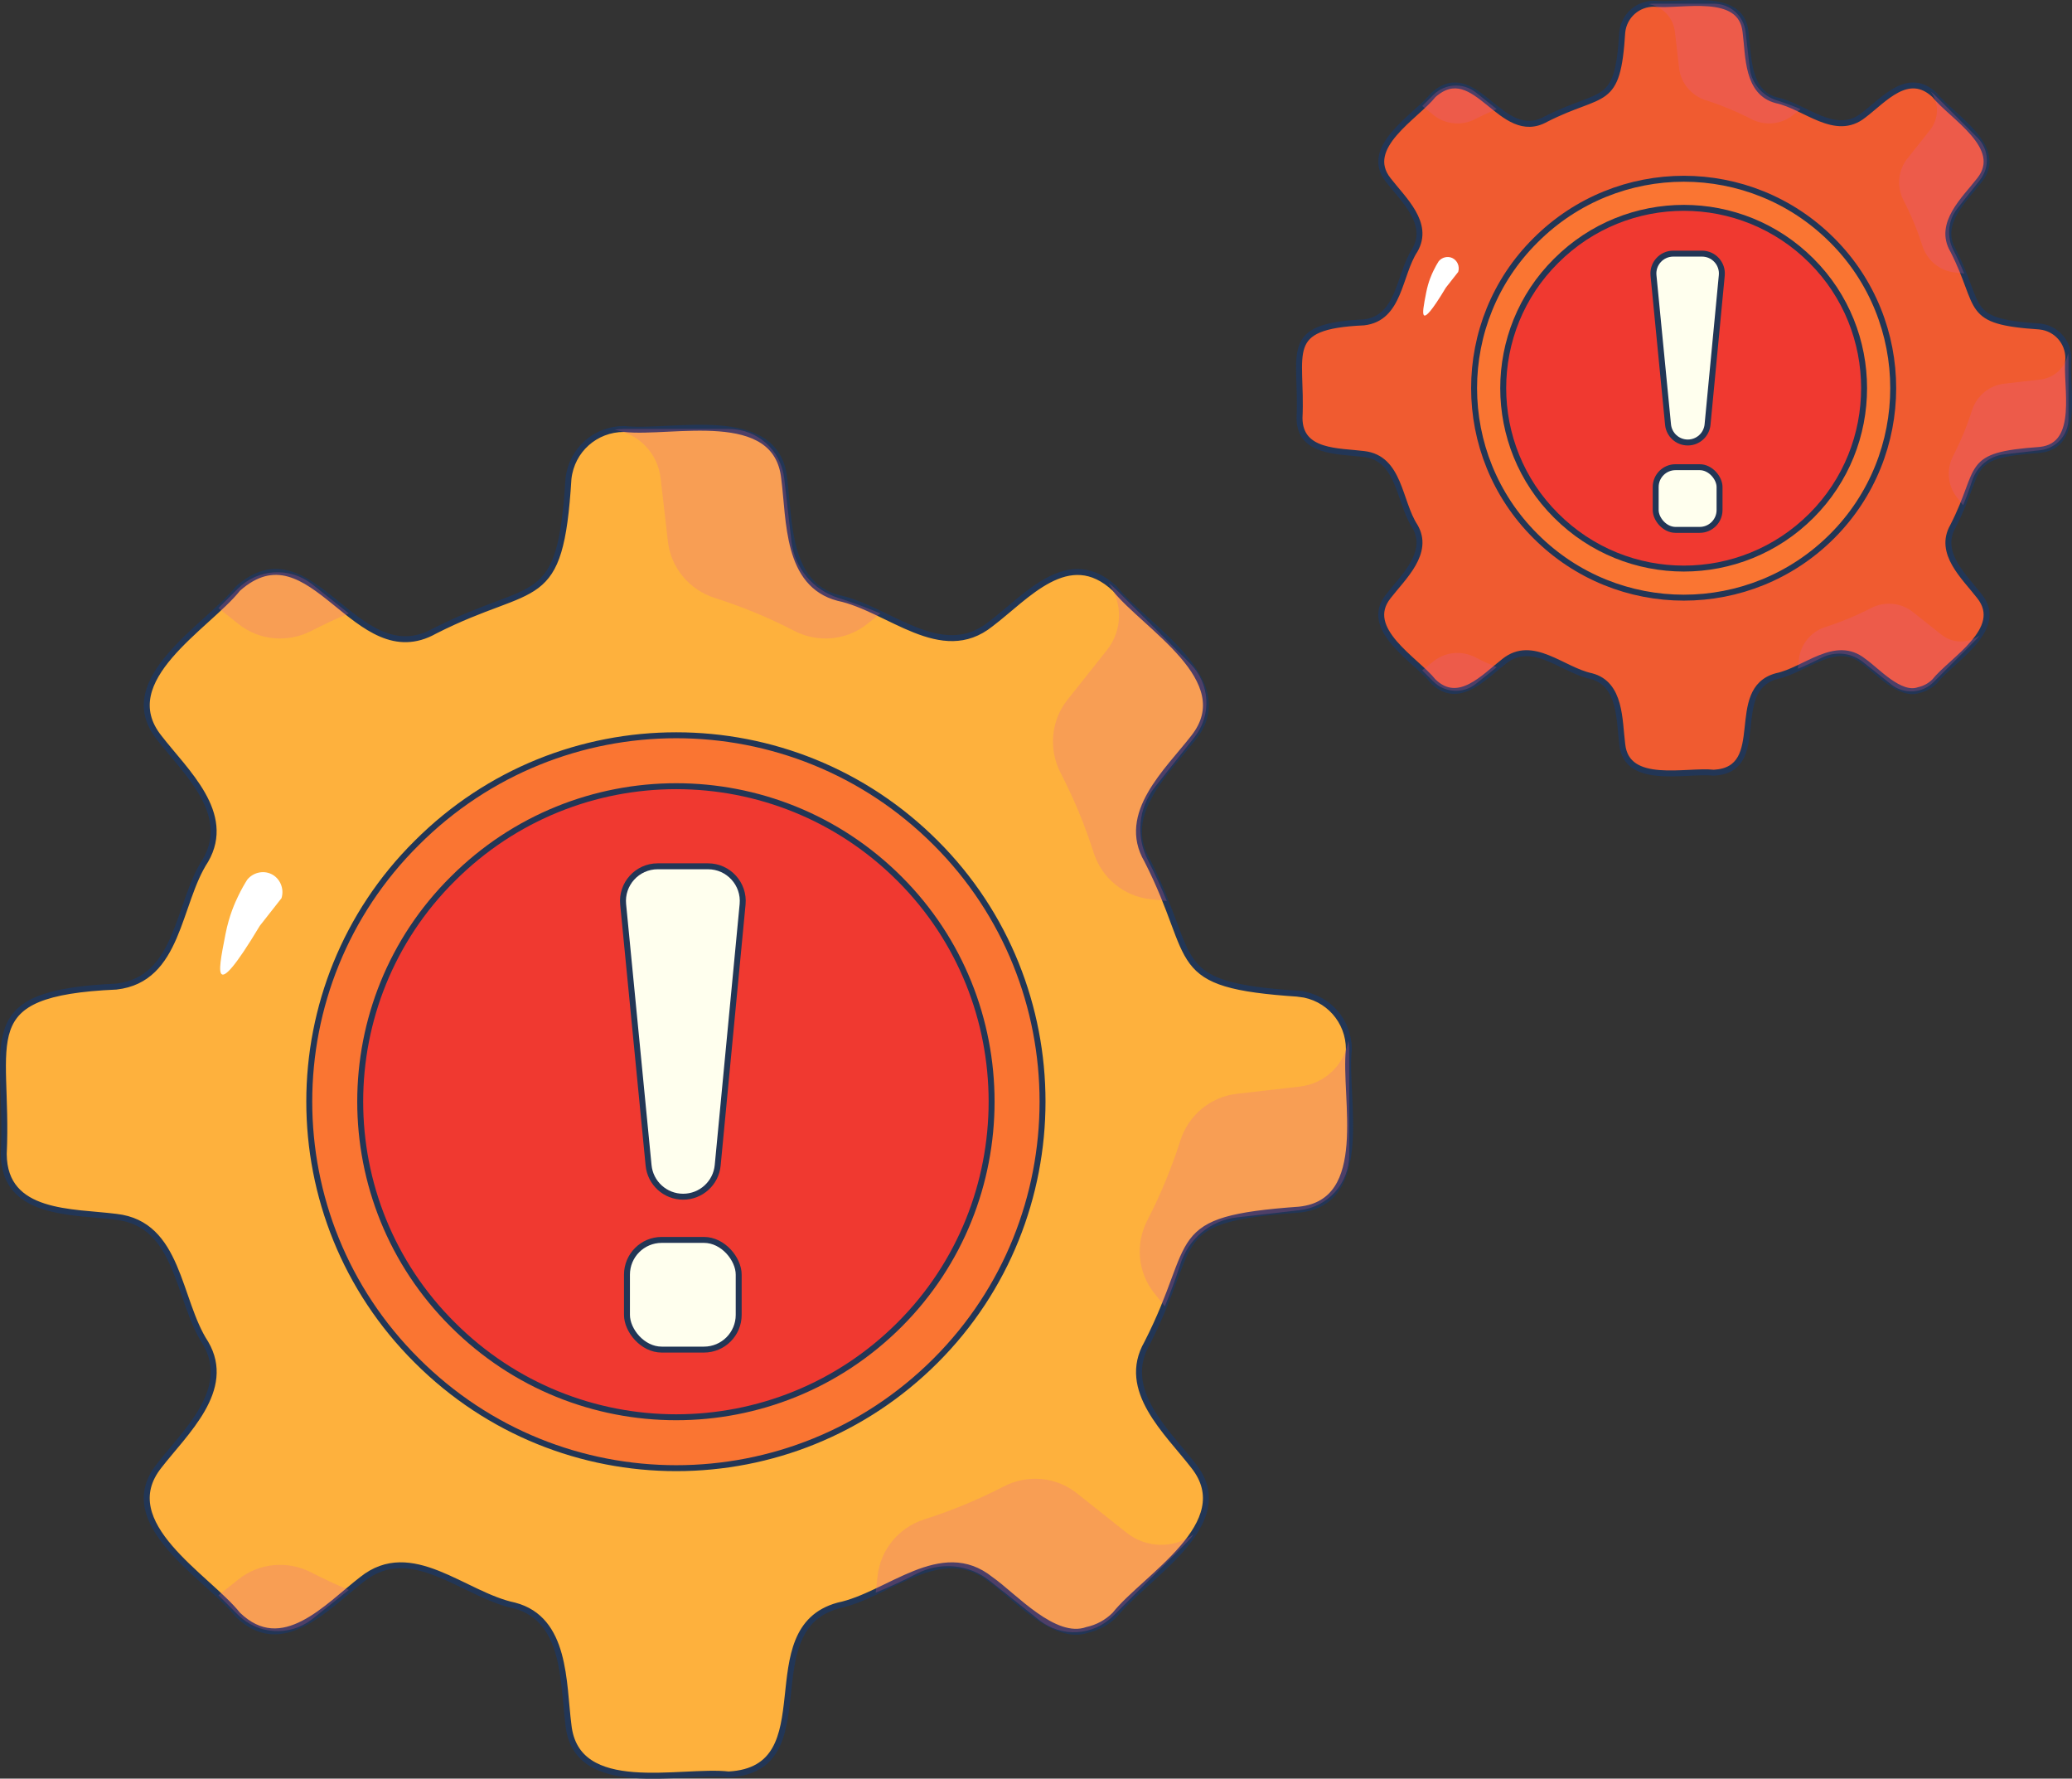 <?xml version="1.0" encoding="UTF-8"?>
<svg xmlns="http://www.w3.org/2000/svg" xmlns:xlink="http://www.w3.org/1999/xlink" viewBox="0 0 1046.72 898.31">
  <rect x="0" y="0" width="1046.72" height="898.31" fill="#333333" stroke="none"/>
  <defs>
    <clipPath id="clippath">
      <path d="M2438.07,869.4c9.21,0,18.43.02,27.64.05,14.17.04,28.34.09,42.51.13,4.78.02,9.57.04,14.35.04h3.15c8.43.02,16.85.04,25.29.04h29.51c-18.25,0-36.53-.05-54.78-.11-29.22-.09-58.45-.18-87.67-.14Z" style="fill: none;"/>
    </clipPath>
    <clipPath id="clippath-1">
      <rect x="701.8" y="-438.11" width="2007.54" height="2007.54" style="fill: none;"/>
    </clipPath>
  </defs>
  <g style="isolation: isolate;">
    <g id="Layer_1" data-name="Layer 1">
      <g style="mix-blend-mode: soft-light; opacity: .4;">
        <g style="clip-path: url(#clippath);">
          <g style="clip-path: url(#clippath-1);">
            <g>
              <rect x="862.95" y="681.32" width="23.34" height="1430.57" transform="translate(-731.38 1027.51) rotate(-45)"/>
              <rect x="894.38" y="649.9" width="23.34" height="1430.57" transform="translate(-699.95 1040.53) rotate(-45)"/>
              <rect x="925.8" y="618.48" width="23.34" height="1430.57" transform="translate(-668.53 1053.54) rotate(-45)"/>
              <rect x="957.22" y="587.05" width="23.34" height="1430.57" transform="translate(-637.11 1066.56) rotate(-45)"/>
              <rect x="988.64" y="555.63" width="23.34" height="1430.57" transform="translate(-605.69 1079.57) rotate(-45)"/>
              <rect x="1020.07" y="524.21" width="23.34" height="1430.57" transform="translate(-574.26 1092.59) rotate(-45)"/>
              <rect x="1051.49" y="492.79" width="23.34" height="1430.57" transform="translate(-542.84 1105.6) rotate(-45)"/>
              <rect x="1082.91" y="461.36" width="23.34" height="1430.57" transform="translate(-511.42 1118.62) rotate(-45)"/>
              <rect x="1114.33" y="429.94" width="23.34" height="1430.57" transform="translate(-480 1131.63) rotate(-45)"/>
              <rect x="1145.75" y="398.52" width="23.34" height="1430.57" transform="translate(-448.58 1144.65) rotate(-45)"/>
              <rect x="1177.18" y="367.1" width="23.34" height="1430.57" transform="translate(-417.15 1157.67) rotate(-45)"/>
            </g>
            <g>
              <rect x="1206.86" y="337.42" width="23.34" height="1430.57" transform="translate(-387.47 1169.96) rotate(-45)"/>
              <rect x="1238.28" y="305.99" width="23.34" height="1430.57" transform="translate(-356.05 1182.97) rotate(-45)"/>
              <rect x="1269.7" y="274.57" width="23.34" height="1430.57" transform="translate(-324.63 1195.99) rotate(-45)"/>
              <rect x="1301.12" y="243.15" width="23.34" height="1430.57" transform="translate(-293.21 1209.01) rotate(-45)"/>
              <rect x="1332.55" y="211.73" width="23.34" height="1430.57" transform="translate(-261.78 1222.02) rotate(-45)"/>
              <rect x="1363.97" y="180.31" width="23.34" height="1430.57" transform="translate(-230.36 1235.04) rotate(-45)"/>
              <rect x="1395.39" y="148.88" width="23.34" height="1430.57" transform="translate(-198.94 1248.05) rotate(-45)"/>
              <rect x="1426.81" y="117.46" width="23.34" height="1430.57" transform="translate(-167.52 1261.07) rotate(-45)"/>
              <rect x="1458.24" y="86.04" width="23.34" height="1430.57" transform="translate(-136.09 1274.08) rotate(-45)"/>
              <rect x="1489.66" y="54.62" width="23.34" height="1430.57" transform="translate(-104.67 1287.1) rotate(-45)"/>
              <rect x="1521.08" y="23.19" width="23.34" height="1430.57" transform="translate(-73.25 1300.11) rotate(-45)"/>
            </g>
            <g>
              <rect x="203.09" y="-666.35" width="23.34" height="1430.57" transform="translate(28.3 166.19) rotate(-45)"/>
              <rect x="234.51" y="-697.77" width="23.34" height="1430.57" transform="translate(59.72 179.2) rotate(-45)"/>
              <rect x="265.93" y="-729.2" width="23.34" height="1430.57" transform="translate(91.15 192.22) rotate(-45)"/>
              <rect x="297.35" y="-760.62" width="23.34" height="1430.57" transform="translate(122.57 205.24) rotate(-45)"/>
              <rect x="328.78" y="-792.04" width="23.34" height="1430.57" transform="translate(153.99 218.25) rotate(-45)"/>
              <rect x="360.2" y="-823.46" width="23.34" height="1430.57" transform="translate(185.41 231.27) rotate(-45)"/>
              <rect x="391.62" y="-854.89" width="23.34" height="1430.57" transform="translate(216.84 244.28) rotate(-45)"/>
              <rect x="423.04" y="-886.31" width="23.34" height="1430.57" transform="translate(248.26 257.3) rotate(-45)"/>
              <rect x="454.47" y="-917.73" width="23.34" height="1430.57" transform="translate(279.68 270.31) rotate(-45)"/>
              <rect x="485.89" y="-949.15" width="23.34" height="1430.57" transform="translate(311.1 283.33) rotate(-45)"/>
              <rect x="517.31" y="-980.57" width="23.34" height="1430.57" transform="translate(342.52 296.34) rotate(-45)"/>
              <rect x="548.73" y="-1012" width="23.34" height="1430.57" transform="translate(373.95 309.36) rotate(-45)"/>
              <rect x="580.15" y="-1043.42" width="23.34" height="1430.57" transform="translate(405.37 322.38) rotate(-45)"/>
              <rect x="611.58" y="-1074.84" width="23.34" height="1430.57" transform="translate(436.79 335.39) rotate(-45)"/>
              <rect x="643" y="-1106.26" width="23.34" height="1430.57" transform="translate(468.21 348.41) rotate(-45)"/>
              <rect x="674.42" y="-1137.69" width="23.34" height="1430.57" transform="translate(499.64 361.42) rotate(-45)"/>
              <rect x="705.84" y="-1169.11" width="23.34" height="1430.57" transform="translate(531.06 374.44) rotate(-45)"/>
              <rect x="737.27" y="-1200.53" width="23.34" height="1430.57" transform="translate(562.48 387.45) rotate(-45)"/>
            </g>
          </g>
        </g>
      </g>
      <g>
        <g>
          <circle cx="322.39" cy="550.01" r="136.01" style="fill: #f03930; stroke: #223656; stroke-miterlimit: 10; stroke-width: 3px;"/>
          <path d="M656.37,501.93c-68.13-4.45-50.57-15.95-76.91-67.5-13.72-23.44,10.47-45.07,23.51-61.92,23.17-29.16-24.58-56.07-39.78-75.2-23.29-21.81-44.48,4.07-62.71,17.84-25.03,20.04-51.59-7.87-77.02-13.16-26.23-6.88-24.56-39.13-27.29-60.27-3.83-36.91-56.88-22.33-80.92-25.06-14.45,0-26.43,10.62-28.07,25.07-4.14,67.57-16.35,50.93-67.49,76.91-40.04,22.54-62.09-54.6-99.53-21.33-15.12,19.09-62.97,46.04-39.78,75.2,13.3,17.22,37.09,38.25,23.5,61.93-14.28,21.69-13.28,60.27-45.15,63.85-73.45,3.29-54.12,26.28-56.83,84.57.19,31.08,34.85,28.88,56.83,31.72,31.86,3.59,30.91,42.12,45.15,63.84,13.72,23.44-10.48,45.08-23.51,61.94-23.18,29.15,24.6,56.07,39.78,75.2,22.51,21.76,44.91-4.1,62.7-17.85,25.05-20.04,51.58,7.88,77.03,13.17,26.23,6.87,24.55,39.13,27.28,60.26,3.85,36.92,56.88,22.34,80.93,25.07,49.73-2.68,11.24-73.24,55.35-85.32,25.44-5.23,52-33.23,77.02-13.17,11.71,8.13,32.12,31.43,48.75,25.48,5.15-1.12,10.01-3.69,13.96-7.63,15.15-19.12,62.96-46.04,39.78-75.2-13.29-17.21-37.09-38.26-23.5-61.94,26.9-52.6,8.35-62.59,76.91-67.49,36.91-3.85,22.33-56.88,25.06-80.93,0-14.44-10.62-26.43-25.06-28.06ZM414.96,629.71c-33.61,33.62-84.42,39.4-123.96,17.34-.75-.41-1.5-.83-2.22-1.28-3.68-2.17-7.25-4.59-10.69-7.25,0,0-.02,0-.03-.03-1.25-.97-2.48-1.97-3.69-2.99-.31-.26-.62-.52-.92-.81-1.83-1.58-3.6-3.24-5.34-4.98-.64-.63-1.27-1.27-1.87-1.91-33.8-35.32-37.61-88.97-11.45-128.44.48-.72.96-1.43,1.46-2.14.99-1.42,2.03-2.82,3.1-4.19,2.67-3.44,5.59-6.74,8.77-9.89,7.61-7.61,16.1-13.8,25.15-18.55,0,0,.02,0,.03,0,4.51-2.38,9.16-4.4,13.9-6.06,0,0,.03,0,.04,0,6.34-2.22,12.85-3.81,19.44-4.76,9.86-1.42,19.89-1.42,29.77,0,21.4,3.1,42.03,12.89,58.53,29.39,40.33,40.32,40.33,106.26,0,146.58Z" style="fill: #feb13d; stroke: #223656; stroke-miterlimit: 10; stroke-width: 3px;"/>
          <path d="M460.78,437.53c-65.89-65.89-172.47-65.89-238.36,0-65.89,65.32-65.89,172.34,0,237.81,65.89,65.89,172.47,65.89,238.36,0,65.47-65.47,65.47-172.48,0-237.81ZM414.99,629.75c-33.63,33.63-84.46,39.4-123.99,17.3-.75-.41-1.5-.83-2.22-1.28-3.68-2.17-7.25-4.58-10.69-7.25,0,0-.02,0-.03-.03-1.24-.96-2.48-1.96-3.69-2.99-.31-.26-.62-.52-.92-.81-1.82-1.56-3.58-3.21-5.31-4.94,0,0-.03-.03-.03-.04-.64-.63-1.27-1.27-1.87-1.91-33.87-35.37-37.67-88.97-11.45-128.44.48-.72.96-1.43,1.46-2.14.99-1.42,2.03-2.82,3.1-4.19,2.69-3.44,5.62-6.75,8.8-9.9,7.6-7.6,16.09-13.78,25.12-18.54,0,0,.02,0,.03,0,4.51-2.37,9.17-4.39,13.9-6.06,0,0,.03,0,.04,0,6.34-2.21,12.85-3.81,19.44-4.76,9.86-1.42,19.89-1.42,29.77,0,21.42,3.09,42.06,12.88,58.56,29.38,40.37,40.38,40.37,106.26,0,146.63Z" style="fill: #ea4e4e;"/>
          <path d="M472.67,425.69c-72.45-72.45-189.65-72.45-262.1,0-72.45,71.83-72.45,189.5,0,261.49,72.45,72.45,189.65,72.45,262.1,0,71.99-71.99,71.99-189.66,0-261.49Z" style="fill: #fa7532; stroke: #223656; stroke-miterlimit: 10; stroke-width: 3px;"/>
          <path d="M454.44,443.86c-62.38-62.38-163.3-62.38-225.69,0-62.38,61.85-62.38,163.17,0,225.16,62.38,62.38,163.3,62.38,225.69,0,61.99-61.99,61.99-163.31,0-225.16Z" style="fill: #f03930; stroke: #223656; stroke-miterlimit: 10; stroke-width: 3px;"/>
          <path d="M142.19,453.66c-3.65,4.64-7.29,9.28-10.94,13.92-12.95,21.61-17.41,25.3-19.06,24.57-2.09-.91-.47-9.16,1.71-20.32,1.92-9.8,4.96-16.17,6.34-19.08,1.66-3.5,3.33-6.36,4.68-8.49,2.97-3.6,7.96-4.75,12.01-2.88,4.46,2.06,6.81,7.34,5.27,12.28Z" style="fill: #fff;"/>
          <path d="M333.76,241.72l3.65,31.75c1.53,13.35,10.84,24.42,23.64,28.51,13.85,4.42,27.32,9.98,40.21,16.65,11.92,6.17,26.33,4.88,36.82-3.48l6.68-5.33c-6.98-2.92-14.08-5.53-21.3-7.84-12.8-4.08-22.1-15.16-23.64-28.51l-3.65-31.75c-1.64-14.44-13.62-25.07-28.06-25.07h-52.86c-1.63,0-3.22.14-4.78.4,12.23,2.05,21.84,11.85,23.29,24.66Z" style="fill: #e55ca3; mix-blend-mode: multiply; opacity: .23;"/>
          <path d="M559.1,328.45l-19.87,25.03c-8.35,10.52-9.6,24.93-3.44,36.87,6.67,12.91,12.26,26.37,16.66,40.2,4.07,12.79,15.16,22.07,28.5,23.57l8.49.96c-2.87-7-6.05-13.87-9.52-20.6-6.16-11.94-4.91-26.35,3.44-36.87l19.87-25.03c9.06-11.37,8.09-27.36-2.12-37.57l-37.38-37.38c-1.15-1.15-2.38-2.18-3.66-3.09,7.2,10.1,7.06,23.82-.97,33.91Z" style="fill: #e55ca3; mix-blend-mode: multiply; opacity: .23;"/>
          <path d="M656.53,548.8l-31.75,3.65c-13.35,1.53-24.42,10.84-28.51,23.64-4.42,13.85-9.98,27.32-16.65,40.21-6.17,11.92-4.88,26.33,3.48,36.82l5.33,6.68c2.92-6.98,5.53-14.08,7.84-21.3,4.08-12.8,15.16-22.1,28.51-23.64l31.75-3.65c14.44-1.64,25.07-13.62,25.07-28.06v-52.86c0-1.63-.14-3.22-.4-4.78-2.05,12.23-11.85,21.84-24.66,23.29Z" style="fill: #e55ca3; mix-blend-mode: multiply; opacity: .23;"/>
          <path d="M569.02,774.04l-25.03-19.87c-10.52-8.35-24.93-9.6-36.87-3.44-12.91,6.67-26.37,12.26-40.2,16.66-12.79,4.07-22.07,15.16-23.57,28.5l-.96,8.49c7-2.87,13.87-6.05,20.6-9.52,11.94-6.16,26.35-4.91,36.87,3.44l25.03,19.87c11.37,9.06,27.36,8.09,37.57-2.12l37.38-37.38c1.15-1.15,2.18-2.38,3.09-3.66-10.1,7.2-23.82,7.06-33.91-.97Z" style="fill: #e55ca3; mix-blend-mode: multiply; opacity: .23;"/>
          <path d="M120.46,315.15c10.49,8.37,24.9,9.65,36.82,3.49,6.18-3.19,12.49-6.13,18.91-8.81l-18.43-14.7c-11.44-8.99-27.52-7.9-37.6,2.18l-9.8,9.8,10.09,8.05Z" style="fill: #e55ca3; mix-blend-mode: multiply; opacity: .23;"/>
          <path d="M157.28,794.2c-11.92-6.17-26.33-4.88-36.82,3.48l-10.09,8.05,9.8,9.8c10.08,10.08,26.16,11.17,37.6,2.18l18.43-14.69c-6.42-2.68-12.73-5.62-18.91-8.81Z" style="fill: #e55ca3; mix-blend-mode: multiply; opacity: .23;"/>
          <path d="M327.65,588.58l-12.85-131.81c-1.01-10.31,7.1-19.24,17.45-19.24h25.43c10.34,0,18.44,8.91,17.46,19.2l-12.58,131.81c-.86,9-8.42,15.87-17.46,15.87h0c-9.03,0-16.58-6.85-17.45-15.84Z" style="fill: #ffe; stroke: #223656; stroke-miterlimit: 10; stroke-width: 3px;"/>
          <rect x="316.73" y="626.23" width="56.44" height="55.4" rx="17.54" ry="17.54" style="fill: #ffe; stroke: #223656; stroke-miterlimit: 10; stroke-width: 3px;"/>
        </g>
        <g>
          <circle cx="839.65" cy="192.39" r="77.74" style="fill: #f03930; stroke: #223656; stroke-miterlimit: 10; stroke-width: 3px;"/>
          <path d="M1030.54,164.91c-38.94-2.54-28.91-9.12-43.96-38.58-7.84-13.4,5.98-25.76,13.44-35.39,13.24-16.67-14.05-32.05-22.74-42.98-13.31-12.46-25.42,2.32-35.84,10.2-14.3,11.45-29.49-4.5-44.02-7.52-14.99-3.93-14.04-22.36-15.6-34.45-2.19-21.1-32.51-12.76-46.25-14.32-8.26,0-15.11,6.07-16.04,14.33-2.36,38.62-9.35,29.11-38.57,43.96-22.88,12.88-35.49-31.2-56.89-12.19-8.64,10.91-35.99,26.31-22.74,42.98,7.6,9.84,21.2,21.86,13.43,35.39-8.16,12.4-7.59,34.45-25.8,36.49-41.98,1.88-30.93,15.02-32.48,48.34.11,17.76,19.92,16.51,32.48,18.13,18.21,2.05,17.67,24.07,25.8,36.49,7.84,13.4-5.99,25.77-13.44,35.4-13.25,16.66,14.06,32.05,22.74,42.98,12.87,12.44,25.67-2.35,35.84-10.2,14.32-11.45,29.48,4.5,44.03,7.53,14.99,3.92,14.03,22.36,15.59,34.44,2.2,21.1,32.51,12.77,46.26,14.33,28.42-1.53,6.43-41.86,31.64-48.77,14.54-2.99,29.72-18.99,44.02-7.53,6.69,4.65,18.36,17.96,27.86,14.56,2.94-.64,5.72-2.11,7.98-4.36,8.66-10.93,35.98-26.31,22.74-42.98-7.6-9.84-21.2-21.87-13.43-35.4,15.38-30.07,4.77-35.77,43.96-38.57,21.1-2.2,12.77-32.51,14.32-46.26,0-8.25-6.07-15.11-14.32-16.04ZM892.56,237.95c-19.21,19.22-48.25,22.52-70.85,9.91-.43-.23-.85-.48-1.27-.73-2.1-1.24-4.15-2.62-6.11-4.15,0,0-.01,0-.02-.02-.72-.55-1.42-1.13-2.11-1.71-.18-.15-.36-.3-.53-.46-1.04-.9-2.06-1.85-3.05-2.85-.37-.36-.73-.73-1.07-1.09-19.32-20.19-21.5-50.85-6.54-73.41.27-.41.55-.82.83-1.22.57-.81,1.16-1.61,1.77-2.4,1.53-1.96,3.2-3.85,5.01-5.65,4.35-4.35,9.2-7.89,14.37-10.6,0,0,.01,0,.02,0,2.57-1.36,5.23-2.51,7.95-3.46,0,0,.02,0,.02,0,3.62-1.27,7.35-2.18,11.11-2.72,5.64-.81,11.37-.81,17.01,0,12.23,1.77,24.02,7.37,33.45,16.8,23.05,23.05,23.05,60.73,0,83.78Z" style="fill: #f05b30; stroke: #223656; stroke-miterlimit: 10; stroke-width: 3px;"/>
          <path d="M918.74,128.11c-37.66-37.66-98.58-37.66-136.24,0-37.66,37.34-37.66,98.5,0,135.92,37.66,37.66,98.58,37.66,136.24,0,37.42-37.42,37.42-98.59,0-135.92ZM892.57,237.97c-19.22,19.22-48.27,22.52-70.87,9.89-.43-.23-.85-.48-1.27-.73-2.1-1.24-4.15-2.62-6.11-4.15,0,0-.01,0-.02-.02-.71-.55-1.42-1.12-2.11-1.71-.18-.15-.36-.3-.53-.46-1.04-.89-2.05-1.84-3.04-2.82,0,0-.02-.02-.02-.02-.37-.36-.73-.73-1.07-1.09-19.36-20.22-21.53-50.85-6.54-73.41.27-.41.55-.82.83-1.22.57-.81,1.16-1.61,1.77-2.4,1.54-1.96,3.21-3.86,5.03-5.66,4.35-4.35,9.2-7.87,14.36-10.6,0,0,.01,0,.02,0,2.58-1.35,5.24-2.51,7.95-3.46,0,0,.02,0,.02,0,3.62-1.27,7.35-2.18,11.11-2.72,5.64-.81,11.37-.81,17.01,0,12.24,1.76,24.04,7.36,33.47,16.79,23.07,23.08,23.07,60.73,0,83.81Z" style="fill: #ea4e4e;"/>
          <path d="M925.54,121.34c-41.41-41.41-108.4-41.41-149.81,0-41.41,41.05-41.41,108.31,0,149.46,41.41,41.41,108.4,41.41,149.81,0,41.15-41.15,41.15-108.4,0-149.46Z" style="fill: #fa7532; stroke: #223656; stroke-miterlimit: 10; stroke-width: 3px;"/>
          <path d="M915.12,131.72c-35.66-35.66-93.34-35.66-128.99,0-35.66,35.35-35.66,93.26,0,128.7,35.66,35.66,93.34,35.66,128.99,0,35.43-35.43,35.43-93.34,0-128.7Z" style="fill: #f03930; stroke: #223656; stroke-miterlimit: 10; stroke-width: 3px;"/>
          <path d="M736.65,137.33c-2.08,2.65-4.17,5.3-6.25,7.96-7.4,12.35-9.95,14.46-10.9,14.04-1.19-.52-.27-5.24.98-11.61,1.1-5.6,2.83-9.24,3.63-10.91.95-2,1.9-3.64,2.67-4.85,1.7-2.06,4.55-2.72,6.86-1.65,2.55,1.18,3.89,4.2,3.01,7.02Z" style="fill: #fff;"/>
          <path d="M846.14,16.19l2.09,18.15c.88,7.63,6.2,13.96,13.51,16.29,7.91,2.53,15.61,5.7,22.98,9.51,6.81,3.52,15.05,2.79,21.05-1.99l3.82-3.04c-3.99-1.67-8.05-3.16-12.17-4.48-7.32-2.33-12.63-8.67-13.51-16.29l-2.09-18.15c-.93-8.25-7.79-14.33-16.04-14.33h-30.21c-.93,0-1.84.08-2.73.23,6.99,1.17,12.48,6.77,13.31,14.1Z" style="fill: #e55ca3; mix-blend-mode: multiply; opacity: .23;"/>
          <path d="M974.94,65.76l-11.36,14.31c-4.77,6.01-5.49,14.25-1.97,21.07,3.81,7.38,7.01,15.07,9.52,22.98,2.33,7.31,8.67,12.61,16.29,13.47l4.85.55c-1.64-4-3.46-7.93-5.44-11.77-3.52-6.82-2.81-15.06,1.97-21.07l11.36-14.31c5.18-6.5,4.62-15.64-1.21-21.47l-21.36-21.36c-.66-.66-1.36-1.25-2.09-1.77,4.12,5.77,4.04,13.61-.56,19.38Z" style="fill: #e55ca3; mix-blend-mode: multiply; opacity: .23;"/>
          <path d="M1030.63,191.7l-18.15,2.09c-7.63.88-13.96,6.2-16.29,13.51-2.53,7.91-5.7,15.61-9.51,22.98-3.52,6.81-2.79,15.05,1.99,21.05l3.04,3.82c1.67-3.99,3.16-8.05,4.48-12.17,2.33-7.32,8.67-12.63,16.29-13.51l18.15-2.09c8.25-.93,14.33-7.79,14.33-16.04v-30.21c0-.93-.08-1.84-.23-2.73-1.17,6.99-6.77,12.48-14.1,13.31Z" style="fill: #e55ca3; mix-blend-mode: multiply; opacity: .23;"/>
          <path d="M980.61,320.44l-14.31-11.36c-6.01-4.77-14.25-5.49-21.07-1.97-7.38,3.81-15.07,7.01-22.98,9.52-7.31,2.33-12.61,8.67-13.47,16.29l-.55,4.85c4-1.64,7.93-3.46,11.77-5.44,6.82-3.52,15.06-2.81,21.07,1.97l14.31,11.36c6.5,5.18,15.64,4.62,21.47-1.21l21.36-21.36c.66-.66,1.25-1.36,1.77-2.09-5.77,4.12-13.61,4.04-19.38-.56Z" style="fill: #e55ca3; mix-blend-mode: multiply; opacity: .23;"/>
          <path d="M724.23,58.15c6,4.78,14.23,5.52,21.05,1.99,3.53-1.83,7.14-3.5,10.81-5.04l-10.53-8.4c-6.54-5.14-15.73-4.52-21.49,1.25l-5.6,5.6,5.77,4.6Z" style="fill: #e55ca3; mix-blend-mode: multiply; opacity: .23;"/>
          <path d="M745.27,331.97c-6.81-3.52-15.05-2.79-21.05,1.99l-5.77,4.6,5.6,5.6c5.76,5.76,14.95,6.39,21.49,1.25l10.53-8.4c-3.67-1.53-7.28-3.21-10.81-5.04Z" style="fill: #e55ca3; mix-blend-mode: multiply; opacity: .23;"/>
          <g>
            <path d="M841.49,216.38l-8.21-84.17c-.64-6.58,4.53-12.29,11.15-12.29h16.24c6.61,0,11.78,5.69,11.15,12.26l-8.03,84.17c-.55,5.75-5.38,10.14-11.15,10.14h0c-5.76,0-10.59-4.38-11.15-10.11Z" style="fill: #f03930;"/>
            <rect x="834.52" y="240.42" width="36.04" height="35.38" rx="11.2" ry="11.2" style="fill: #f03930;"/>
          </g>
          <path d="M842.65,214.44l-7.35-75.34c-.57-5.89,4.06-11,9.98-11h14.54c5.91,0,10.54,5.09,9.98,10.98l-7.19,75.34c-.49,5.14-4.81,9.07-9.98,9.07h0c-5.16,0-9.48-3.92-9.98-9.05Z" style="fill: #ffe; stroke: #223656; stroke-miterlimit: 10; stroke-width: 3px;"/>
          <rect x="836.41" y="235.96" width="32.26" height="31.66" rx="10.02" ry="10.02" style="fill: #ffe; stroke: #223656; stroke-miterlimit: 10; stroke-width: 3px;"/>
        </g>
      </g>
    </g>
  </g>
</svg>